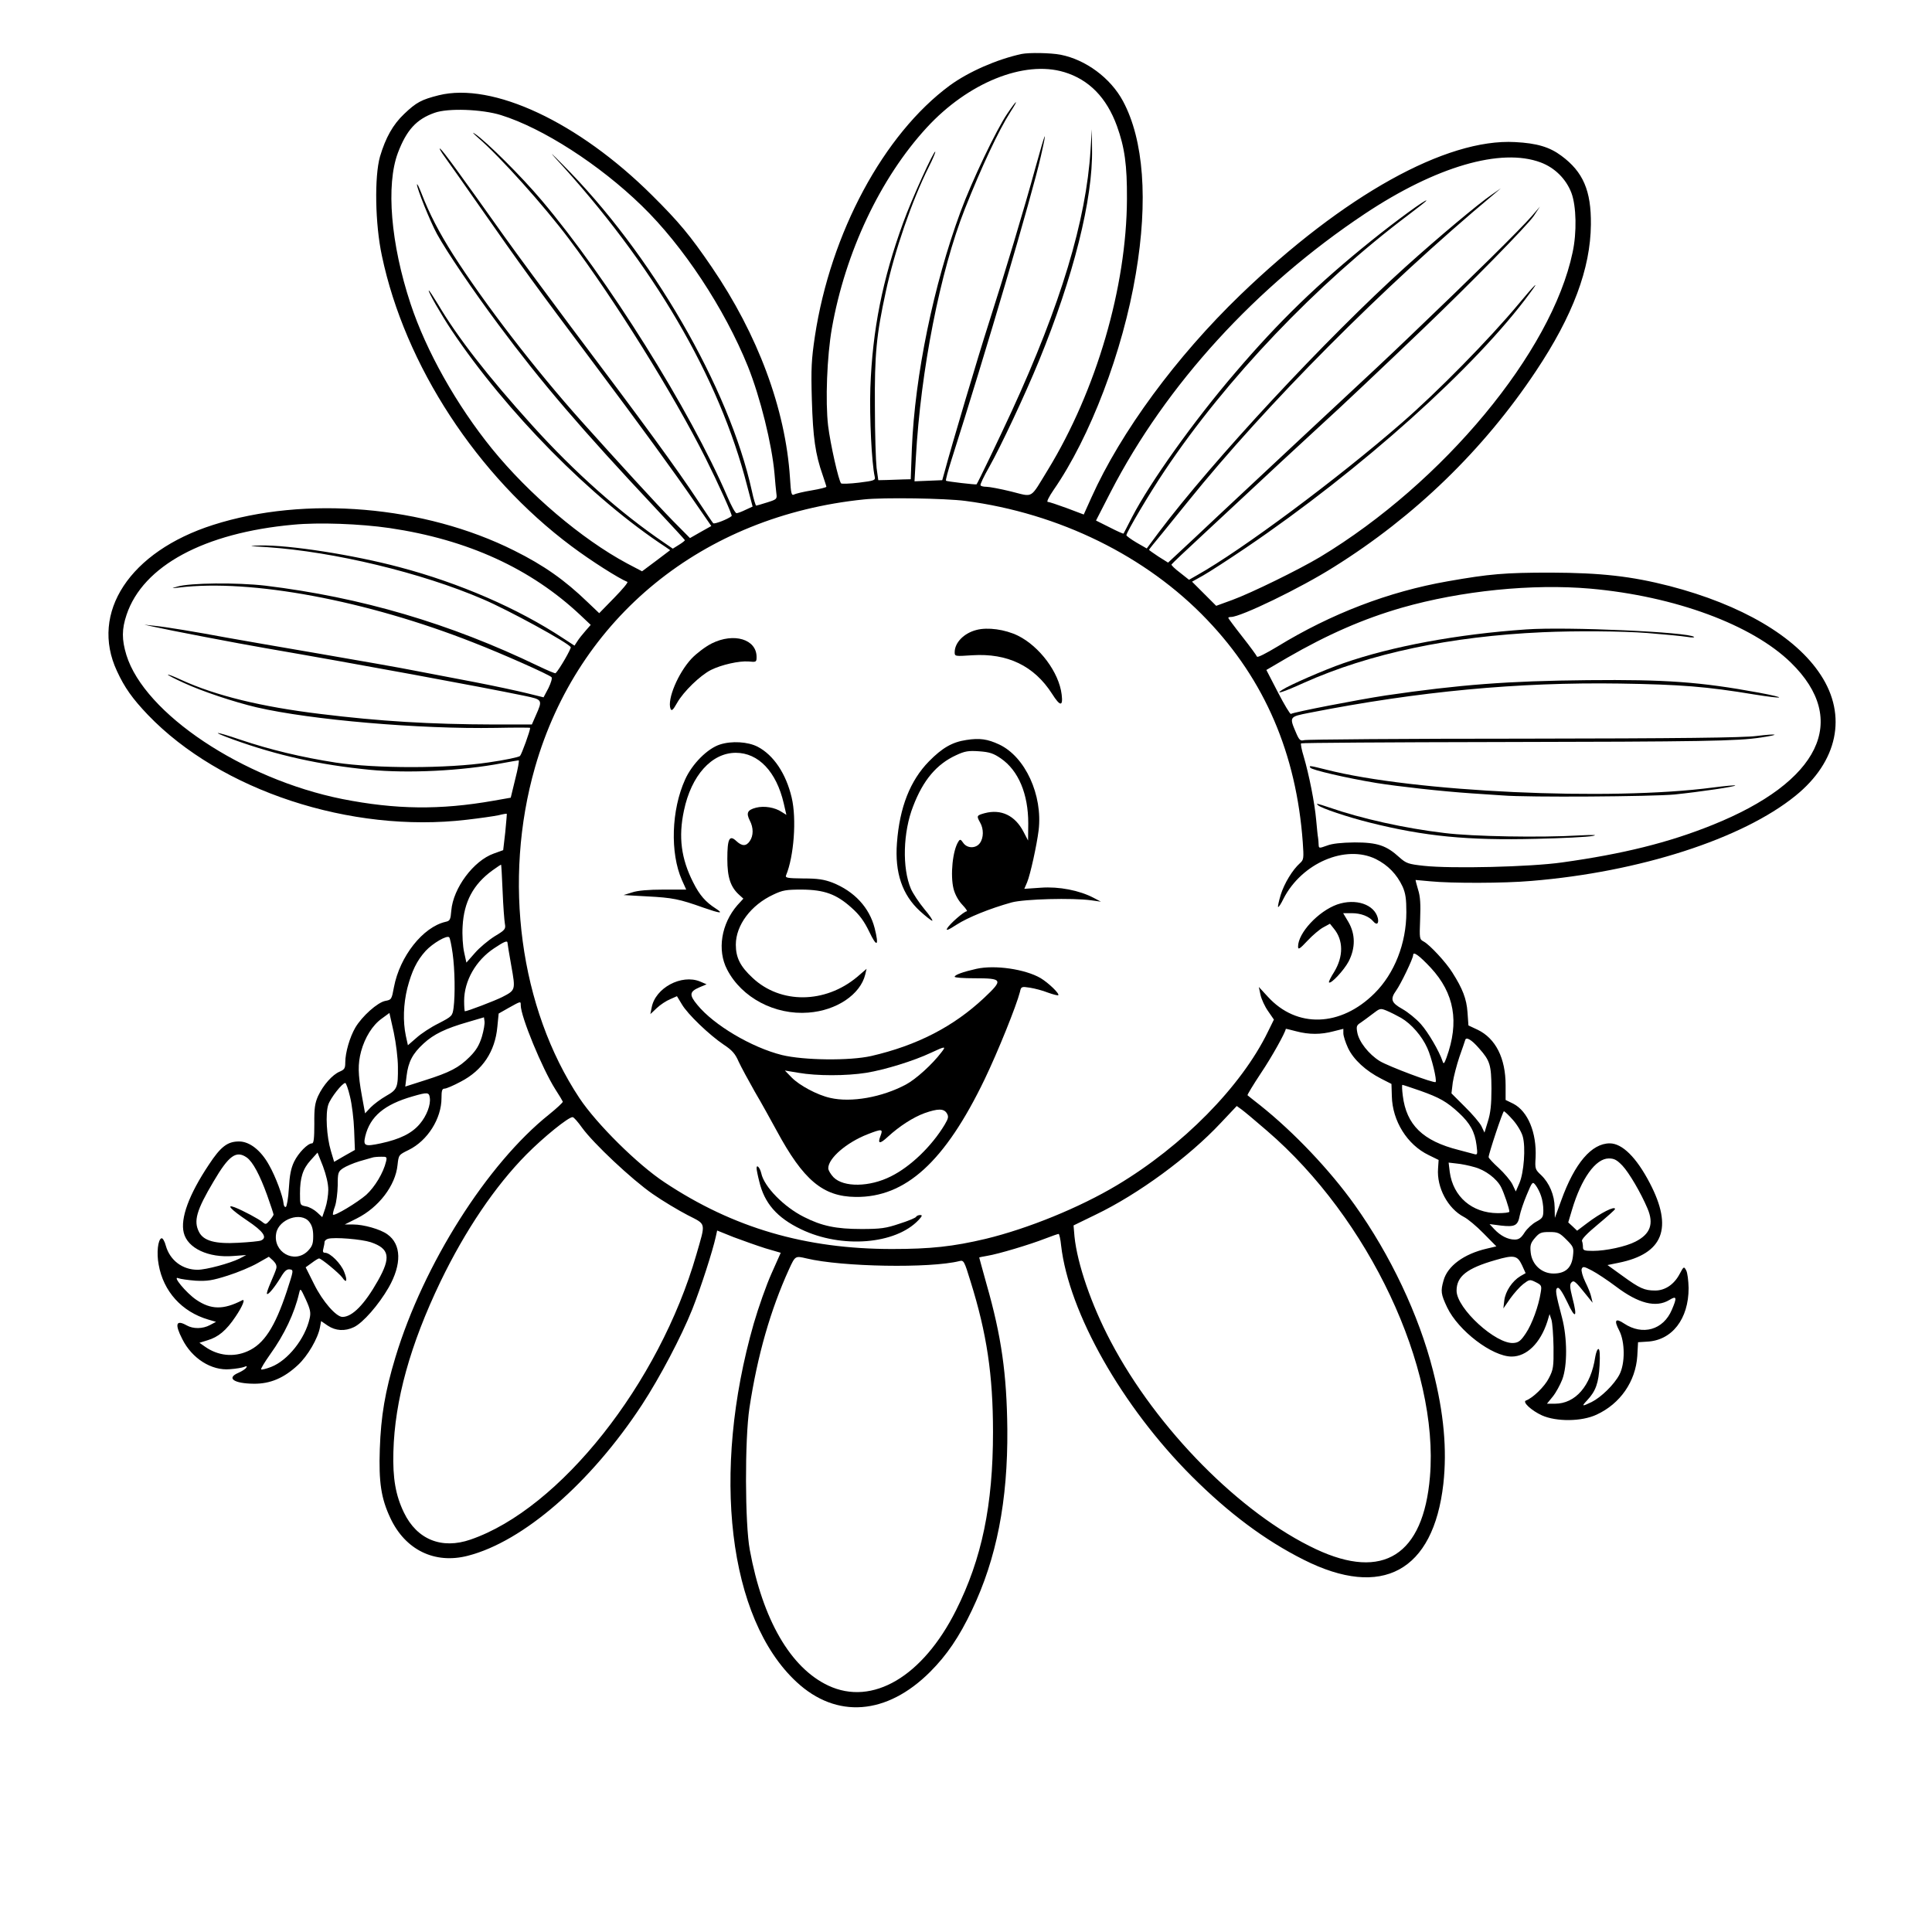 <svg xmlns="http://www.w3.org/2000/svg" width="1365.333" height="1365.333" version="1.0" viewBox="0 0 1024 1024"><path d="M541.5 28.6c-13 2.8-28.1 9.4-38.1 16.7-35 25.8-63.2 78.1-71.5 133-1.8 12.2-2.1 16.9-1.6 33.7.6 19.8 1.8 28.7 5.8 40 1 3 1.9 5.7 1.9 6s-3.5 1.2-7.7 1.9c-4.3.7-8.5 1.7-9.4 2.2-1.4.7-1.7-.4-2.2-8.9-2.4-36.5-17-75.8-41.5-111.7-11.4-16.7-17.3-23.8-31.6-38-39-38.8-84.5-60.1-113.1-53-9.1 2.3-11.8 3.7-18.3 9.9-5.9 5.6-9.8 12.5-12.8 22.6-3 10.6-2.6 35.7 1 52.5 12.2 58.1 50.5 116.7 100.5 154 10.4 7.8 25.1 17.1 29.6 18.9.6.2-2.6 4-7 8.5l-7.9 8.1-6.1-5.8c-12.1-11.7-23.3-19.6-39-27.4C225 268 161.8 262.6 113 278.2c-44.2 14.1-65.5 46.5-51 77.5 4 8.7 8.2 14.6 16.4 23.2 38.5 40.1 107.4 62.8 168.8 55.6 7-.8 14.6-1.9 17-2.4 2.3-.6 4.3-.9 4.4-.8s-.3 4.5-.8 9.8l-1.1 9.5-5 1.8c-10.7 3.8-21.5 18.3-22.5 30.2-.4 4.9-.7 5.5-3.1 6-12 2.8-24.2 18.3-27.3 34.6-1.2 6.5-1.3 6.7-4.6 7.3-4.1.8-12.3 8.1-15.9 14.2-2.9 5-5.3 13.2-5.3 18.4 0 3.1-.4 3.8-3 4.9-3.8 1.6-8.7 7.1-11.4 12.9-1.7 3.8-2.1 6.5-2 14.8 0 7.5-.3 10.3-1.2 10.3-2.3 0-7.2 5-9.5 9.7-1.7 3.5-2.4 7.2-2.8 14.2-.3 5.2-1.1 9.6-1.6 9.8-.6.2-1.1-.6-1.2-1.8-.3-3.7-4.2-14.3-7.7-20.4-4.3-7.8-10.3-12.5-15.9-12.5-6.1 0-9.7 2.7-16 12.3-10.6 15.9-15.2 28.5-13.3 36.1 2 8.2 13.1 13.4 26.3 12.3l6.8-.5-3.6 1.9c-5.1 2.5-17.6 5.9-22.2 5.9-8 0-14.6-5-16.8-12.7-.6-2.4-1.7-4.2-2.3-4-1.9.6-2.7 7.8-1.5 14 2.5 14.2 12.3 25 26.3 29.1l4.1 1.2-3.2 1.7c-3.9 2.1-8.9 2.1-12.3.2q-8.55-4.8-2.4 7.2c5.1 10.3 15.5 16.9 25.3 16 3.1-.2 6.5-.8 7.5-1.2 1.4-.6 1.7-.5 1.1.4-.4.7-2.3 1.9-4.1 2.7-6.6 2.8-2.5 5.7 8.1 5.8 8.7.1 16-3 23.4-9.9 5.2-4.8 10.6-14.1 11.7-20l.6-3.3 3.5 2.4c4.2 2.8 9.1 3.1 13.9.8s13.1-11.8 18.4-21c7-12.3 6.8-22.9-.7-28.2-3.7-2.7-12.6-5.2-18.1-5.2h-4.5l6.4-3.2c11.6-5.8 20.5-17.4 21.6-28.3.6-5.4.6-5.4 5.9-8 10-4.9 17.4-16.6 17.4-27.5 0-3.9.3-5 1.6-5 .9 0 4.7-1.6 8.6-3.7 11.6-6 18.2-16 19.4-29l.7-7.1 5.1-2.9c6.8-3.8 6.6-3.7 6.6-1.5 0 6 11.4 33.6 18.3 44.5 2.1 3.2 3.8 6.1 4 6.6.1.4-3.2 3.5-7.3 6.8-32.8 26.2-66.5 79.4-81.4 128.6-5.5 18.2-7.7 31.2-8.3 48.7-.6 17.7.7 26.2 5.6 36.6 7.9 16.9 23.5 24.5 41 20 29.4-7.5 65.2-38.6 92.4-80.1 9.4-14.4 20.8-36 26.6-50.5 4.6-11.6 10.9-31.2 12.5-38.6l.7-3.2 8.7 3.5c4.8 1.8 12.4 4.5 16.8 5.9l8.2 2.4-4.9 11c-2.7 6-6.9 17.9-9.4 26.5-22.7 79.1-13.5 156.5 22.7 190 21.1 19.6 47.8 17.6 70.8-5.4 8.8-8.8 15.4-18.5 22.1-32.6 13.1-27.4 19.1-58 18.8-96-.3-29.2-3.1-49.2-11-76.8-2.1-7.7-3.9-14-3.9-14.2 0-.1 1.9-.5 4.3-.9 5.7-.9 22.7-6 30.6-9.1 3.6-1.4 6.8-2.5 7.2-2.5.3 0 1 2.8 1.3 6.1 4.1 35.6 32.3 85.4 69.2 122.3 19.5 19.5 38.7 33.9 59.4 44.3 41.5 20.9 68.7 6.2 74-40.2 2-18.2.3-37.4-5.5-60.1-7.5-29.5-22.6-61.3-41.5-87.8-13.2-18.5-32.2-38.5-50-52.7-3.6-2.8-6.7-5.3-6.8-5.4-.2-.2 3-5.5 7.1-11.7 5.8-8.6 13-21.6 13.2-23.5 0-.1 2.5.5 5.5 1.3 6.8 1.8 13.1 1.8 19.8 0l5.2-1.3v2.4c0 1.3 1.1 4.8 2.5 7.8 2.9 6.1 9.4 12.1 17.7 16.3l5.3 2.7.2 6.5c.3 13.1 8.1 25.7 19.5 31.2l5.3 2.6-.3 4.5c-.8 10.1 5.2 21.3 13.7 25.7 2 1 6.7 4.9 10.4 8.7l6.8 6.9-5.1 1.2c-12.1 2.8-20.8 9.2-22.9 16.9-1.6 5.6-1.4 7.2 1.9 14.2 5.9 12.4 23.9 26.1 34.2 26.1 8 0 15.2-7.1 18.9-18.5l1.2-4 1 3c.5 1.6 1 8.2 1.1 14.5.1 10.5-.1 11.9-2.5 16.5-2.2 4.4-8.5 10.5-12.1 11.8-2.1.7 2.8 5.3 8.5 7.9 7.7 3.4 21 3.3 28.9-.4 12.6-5.8 20.7-17.6 21.6-31.1l.4-7.3 4.7-.3c13.3-.6 22.1-12 22.1-28.4-.1-3.9-.6-8.2-1.3-9.4-1.2-2.2-1.3-2.1-3.5 2-2.9 5.5-7.7 8.7-12.9 8.7-5.7 0-8.2-1.1-17.4-7.8l-7.9-5.7 5.9-1.2c23.7-4.8 29-18.4 16.5-42.3-7.1-13.6-14.6-21-21.2-21-9.6 0-18.6 10.5-25.7 30.2l-3.4 9.3-.1-5.5c-.1-6.6-2.8-13-7.2-17.2-3.1-2.9-3.3-3.3-2.9-9.3.6-13.2-4.1-24.5-11.8-28.5l-4.1-2v-7.8c0-14.4-5.3-24.8-14.8-29.4l-4.9-2.3-.5-7c-.5-7.1-2.6-12.5-8-21-3.4-5.5-12-14.7-15.1-16.4-2.4-1.3-2.4-1.4-2-12 .3-7.8.1-11.9-1.1-15.6-.8-2.7-1.4-5-1.3-5.1.1 0 3.6.3 7.7.7 11 1.1 39 1.1 53.7-.2 57.3-4.7 111.8-22.3 139.9-45.1 22.4-18.1 27.6-42.5 13.4-64.1-13.3-20.4-42-37.2-80.1-47.1-20.3-5.2-36.3-7-62.9-7.1-24.6 0-32.5.7-54.7 4.6-31.4 5.5-61.8 17.2-90.1 34.5-6.3 3.8-10.8 6.1-11 5.4-.2-.6-3.7-5.4-7.8-10.6s-7.4-9.7-7.4-9.9c0-.3.7-.5 1.5-.5 5.1 0 36.8-15.3 54.5-26.5 42.9-26.8 79.3-62.1 107-103.7 19.7-29.5 29-54.5 29.2-77.8.2-17.9-4.1-27.9-15.6-36.4-6.3-4.7-13-6.7-24.6-7.3-36.5-2-90.8 28.2-145.6 81-33.9 32.7-63.3 72.6-78.9 107.3l-4.1 9.1-9-3.4c-4.9-1.8-9.4-3.3-10.1-3.3s.7-2.8 3.1-6.3c19.4-28 36.7-73.4 43.6-114.6 6.6-38.9 4.2-71-6.8-91.5-6.6-12.3-19.8-22-33.1-24.6-5.2-1-16.6-1.2-20.6-.4m22.5 9.6c13.2 4 22.5 13.5 28 28.6 4.1 11.4 5.4 20.7 5.3 38.7-.2 46.6-16.2 101.4-41.9 143.5-9.7 15.8-7.4 14.5-19.5 11.5-5.7-1.4-11.6-2.5-13.1-2.5s-2.9-.3-3.1-.8c-.3-.4 1.8-4.8 4.6-9.7 6.2-11 19-38.3 26.3-56.1 18.4-44.9 28.7-85.9 28.2-112.5l-.1-10.4-.7 11c-2.3 37.3-15.8 82-41.8 138.5-7.2 15.6-17.9 37.8-18.6 38.7-.3.3-15.7-1.5-16.2-1.9-.3-.3 1.1-5.4 3-11.4 17.9-56.1 42.5-139.6 47.2-160.3 3.7-16.2 2.7-14.2-2.7 5.4-5.8 21.3-16.8 57.8-24.9 83-5.3 16.4-20 65.9-23.2 78l-1.4 5-7.3.3-7.4.3.7-12.3c2.6-46.7 12.9-99 26-132.1 8.8-22.2 17.9-41.6 24.1-51.3 4.8-7.4 3.5-6.8-1.6.8-5.8 8.5-18.7 35.5-24.8 52-14.3 38.8-24.2 86.8-25.8 125.5l-.6 16.3-4.1.1c-2.3.1-6.1.2-8.6.3l-4.5.1-.9-6.5c-.4-3.6-.9-18.2-.9-32.5-.2-27.7.8-38 5.8-61 4.6-21.4 13.9-48.3 22.7-65.9 2.2-4.3 3.7-8 3.5-8.2-.7-.8-12.5 25.1-17 37.6-11 30.1-16.3 56.9-17.4 87.5-.5 16 .7 39.9 2.3 47.1.5 1.9-.1 2.2-8.3 3.2-4.8.6-9.1.7-9.5.4-1.3-1.3-5.7-20.8-6.9-30.6-1.5-12.9-.6-36.8 2-51.6 7.1-40.3 25.7-79.7 50.3-106.4 21.9-23.8 51.6-35.8 72.8-29.4M265.5 61c22.2 6.9 52.3 26.3 74.6 48 21.9 21.2 43.9 54.5 56.3 85.2 6.6 16.5 12.7 41.2 14.1 56.8.3 4.1.8 8.9 1 10.6.4 2.9.2 3.1-4.9 4.7-2.9.9-5.5 1.7-5.8 1.7s-1.4-3.5-2.3-7.8C386.5 205.5 345.1 134.1 298 87c-5.2-5.3-7-6.9-3.9-3.5 52 56.4 87.2 116.4 101.9 174l2.9 11-3.7 1.7c-2 1-4.2 1.8-4.8 1.8-.7 0-2.8-3.9-4.9-8.8-19.7-45.8-63.5-115.7-98.4-157-10.7-12.7-29.3-31.2-35.4-35.3-1.8-1.2-.9-.2 1.8 2.2 11.5 9.9 34.9 36 48.1 53.6C325.8 158.9 357 209 374 242.9c6.7 13.4 14.3 30.2 13.8 30.6-1.8 1.6-9.2 4.5-9.8 3.8-.4-.4-4-5.8-8-11.8-11.7-17.7-28.6-40.8-68-93.1-12.3-16.5-28.1-37.8-35-47.5-23.8-33.5-31.9-44.6-33.6-46-1-.8.2 1.4 2.7 4.8 2.4 3.3 10.3 14.5 17.4 24.7 23.4 33.5 29.8 42.3 61.5 84.6 23.9 31.9 42.9 58 53.3 73.2l8.7 12.6-5.7 3.2-5.6 3.2-9.2-9.3c-8.5-8.7-29-31.1-48.1-52.4-24.7-27.6-51.2-62-68.2-88.5-7.4-11.7-12.6-21.6-16.8-32.5-1.3-3.3-2.3-5.4-2.4-4.7 0 2.2 6.9 19.4 10.6 26.2 5.4 9.8 19.2 30.1 32.6 48.1 22.8 30.7 43.8 55.2 83.1 97.1 8.6 9.2 15.7 16.9 15.7 17.1 0 .3-1.4 1.4-3.2 2.5l-3.2 2-4.5-3.1c-23.3-15.8-47.6-37.4-70-62.2-23.5-26-39.6-46.7-50-64.3-2.4-3.9-4.5-7.2-4.8-7.2-.8 0 6.6 12.9 12 21 29 43.3 74.2 89.2 113.6 115l2.3 1.6-7.4 5.6-7.5 5.6-8-4.2c-24-12.9-51.9-36.6-71.5-60.7-18.8-23.2-34.9-51.8-43.2-76.9-10.5-31.7-13.1-63-6.7-80 4.6-12.1 9.8-17.8 19.4-21.2 7.2-2.6 25.2-1.9 35.2 1.2m551.1 25.1c7.5 2.8 13.5 8.8 16.3 16.2 2.6 7 2.9 21 .6 31.5-11.1 52.8-68.5 122-133.8 161.4-11.4 6.8-36.5 19.1-46.6 22.8l-8.5 3.1-6.4-6.4-6.4-6.4 5.9-3.3c3.2-1.8 13.4-8.4 22.7-14.7 60.8-41.2 122-96 150.6-135.1 5.4-7.2 2.7-4.7-6.2 6-15.4 18.5-42.9 46.5-61.8 62.9-34.1 29.7-84.9 67.5-108.6 80.8l-4.2 2.4-4.8-3.8c-2.7-2-4.7-4-4.5-4.3.2-.4 7.9-7.7 17.1-16.2 31.6-29.5 56.5-52.6 63-58.5 7.7-6.9 33.9-31.7 53-50 25.4-24.3 55.5-55 58.9-60l3.3-5-4.3 5c-6.3 7.2-31.1 31.7-64.4 63.5-14 13.4-15.1 14.4-56 52.5-17 15.9-37.7 35.2-46 43-8.2 7.8-17.6 16.5-20.7 19.4l-5.7 5.3-5.1-3.2c-2.7-1.8-5-3.4-5-3.6s3.3-4.3 7.3-9.1c3.9-4.8 9.9-12.2 13.2-16.3 41.5-51.5 103.6-114 162-162.8l4-3.4-4.9 3.4c-6.8 4.6-28.4 22.7-45.6 38.2-42.1 38-102.3 102.8-130.8 140.7l-6.4 8.6-5.4-3.1c-2.9-1.7-5.3-3.5-5.4-3.9 0-1.5 12.1-22 20.3-34.2 32.6-48.7 80.7-99.1 129.2-135.6 5.2-3.9 9.5-7.3 9.5-7.6 0-1-16.3 10.9-29.2 21.3-28.2 22.7-48.8 42.6-72 69.8-22 25.6-45.2 58.2-54.8 76.7-2.3 4.6-4.4 8.5-4.5 8.7-.2.2-3.5-1.3-7.4-3.3l-7.2-3.6 7.8-15.2c29.4-56.9 76.9-108.9 134.7-147.4 37.6-25 72.1-35.1 93.2-27.2M511.7 265.5c49.6 6.5 95.9 29.2 128.1 63 30.6 32 47.3 71 50.7 118 .6 8.5.5 9.2-1.5 11-4 3.6-8.3 10.7-10.2 16.8-1 3.3-1.6 6.2-1.4 6.4.3.3 1.6-1.7 2.9-4.4 9.7-18.9 32.9-28.8 48.9-21 6.4 3.2 11.1 8 14.2 14.6 1.6 3.6 2 6.6 2 13.6 0 16.5-6.3 32.5-16.9 43-17.9 17.8-41.2 18.6-56.5 1.8l-4.8-5.2.9 4.2c.5 2.3 2.3 6.2 4 8.6l3.1 4.5-3.2 6.5c-14.1 29-45.2 60.5-80 81.3-19.9 11.9-47.2 23-69.5 28.4-17.3 4.1-29.2 5.4-49.7 5.4-45.9 0-84.2-11.2-120.5-35.3-14.3-9.4-36.1-31-45.2-44.7-31.6-47.7-40.7-115.4-23.5-175.4 22.8-79.4 88.9-133.2 174.4-141.9 10.4-1.1 43-.6 53.7.8m-305.1 14.4c41.2 6.1 74.8 21.4 101.2 46.3l5.3 5-2.8 3.2c-1.5 1.7-3.5 4.2-4.3 5.5l-1.5 2.3-6-3.9c-23.9-15.8-55-29.3-86.8-37.7-24.4-6.5-58.3-11.8-73.7-11.5-6.9.2-6.6.3 3.5.9 35.6 2.4 82 13.6 114.5 27.6 13.6 5.8 45 23 46.5 25.4.4.7-6 11.8-8 13.8-.2.3-4.4-1.5-9.2-3.8-46.9-22.6-93.8-36.4-144.8-42.6-14.9-1.7-39.6-1.5-46.5.5-3.4 1-3.4 1 1 .5 38-4.6 99.2 6.8 156 29.2 15.2 5.9 39.9 16.9 41.3 18.3.5.5-.2 2.9-1.6 5.8l-2.6 4.9-8.9-2.2c-4.9-1.2-17.4-3.9-27.8-5.9s-24.5-4.7-31.4-6c-6.9-1.4-29.7-5.4-50.6-9-21-3.6-43-7.4-49-8.5-17.2-3.2-32.4-5.7-38.4-6.3l-5.5-.6 4.5 1c9 2 44.9 8.9 59.5 11.4 48.7 8.4 114.4 20.5 137.5 25.3 9.6 2 9.7 2.1 6 10.4l-2.1 4.8h-20.2c-33.7-.1-60.4-1.7-92-5.6-31.3-3.8-55.3-9.7-73.3-17.9-4.1-1.9-7.4-3.2-7.4-2.9s3.7 2.2 8.3 4.3c9.7 4.5 26.8 10.2 38.7 13 28.9 6.7 86.3 11.6 126.8 10.9 10-.2 18.2-.2 18.2 0 0 1.5-4.5 14-5.4 14.9-.6.6-8.1 2.2-16.6 3.4-21.9 3.3-59.6 3.3-81 .1-18.1-2.8-35.1-6.9-50.5-12.1-13.8-4.7-16.7-4.8-3.8-.1 23.3 8.4 45.7 13.4 72.2 16 20.4 2 48.8.6 70.3-3.5 4.4-.8 8.3-1.5 8.7-1.5s-.4 4.5-1.8 9.9l-2.4 9.9-9.1 1.6c-28.4 5-51.8 4.7-80.2-.9-52.8-10.6-104.8-45.3-114.4-76.3-2.5-8.2-2.5-13.7.1-21.4 8.7-25.9 41.1-43.4 88.4-47.7 13.5-1.3 35.3-.5 51.1 1.8M843 312c44.7 4 85.6 19.1 106.2 39.2 31.3 30.5 15.4 63.2-41.7 86.1-23.1 9.3-47.2 15.3-79.5 19.8-16.8 2.4-58.8 3.4-73.4 1.8-8.2-.9-9.3-1.3-12.9-4.5-6.9-6.3-11.7-7.9-23.7-7.9-7.1.1-11.9.6-14.7 1.7-4.2 1.5-4.3 1.5-4.4-.6 0-1.1-.2-2.8-.3-3.6-.2-.8-.6-5.1-1-9.4-.8-9.1-3.8-24.1-6.6-33.6-1.1-3.5-1.7-6.7-1.4-7s47-.6 103.7-.7c109.5-.2 127.6-.5 140-2.4 10.9-1.6 9-2.2-2.4-.8-6.8.9-41.5 1.3-123.4 1.4-62.7 0-115 .4-116.3.8-2 .5-2.6 0-4.3-4-3.6-8.4-3.6-8.4 7.1-10.5 58-11.4 110.5-16.3 164.5-15.5 32.3.5 46.1 1.6 71.4 5.8 16.2 2.6 17.8 1.9 2.2-1-31-5.7-49.2-7-90.6-6.6-42.3.4-68 2.4-107 8.1-15.1 2.3-48.6 8.8-50.3 9.8-.4.2-3.5-4.9-6.9-11.5l-6.1-11.8 11.1-6.5c21.5-12.4 40.3-20.6 60.7-26.5 31.5-9 69.1-12.8 100-10.1M266.4 472.5c.3 7.7.9 15.4 1.2 17.1.5 2.8.2 3.3-5.5 6.7-3.3 2.1-8 6-10.4 8.8l-4.5 5.1-1.2-5.5c-.7-3.1-1.1-9.1-.8-13.8.7-12.9 5.6-22.1 15.7-29.5 2.5-1.8 4.6-3.2 4.7-3.1s.5 6.5.8 14.2m-26.5 32.8c1.2 8.7 1.4 22 .5 28.9-.6 4.3-.8 4.5-7.9 8.2-4.1 2-9.4 5.5-11.8 7.7l-4.5 3.9-1.1-5c-1.6-7.6-1.3-16.8.8-25.3 2.4-9.1 5-14.5 9.7-19.7 3.7-4 11.3-8.5 12.5-7.2.4.4 1.2 4.2 1.8 8.5m29.1-5.5c0 .5.9 5.9 2 12.1 2.3 12.9 2.3 12.9-4.9 16.6-4 2-18.4 7.5-19.7 7.5-.2 0-.4-2.5-.4-5.5 0-10.6 6.2-21.5 15.9-27.9 5.4-3.6 7.1-4.3 7.1-2.8m489.3 13.1c12.6 13.6 15.2 28.8 8.4 47.6-1.2 3.3-1.6 3.7-2.1 2-1.8-5.4-7.6-15.3-11.5-19.7-2.5-2.8-6.8-6.3-9.8-8-5.9-3.3-6.6-5.2-3.3-9.8 2.5-3.5 9-17 9-18.8 0-2.1 3.2.2 9.3 6.7m-15.7 26.6c5.5 3.2 11.1 9.7 13.9 16 2.3 5 5.2 17.1 4.4 18-.8.8-25-8.3-29.6-11.1-5.8-3.6-11-10.2-11.9-15.1-.6-3.2-.4-3.9 1.7-5.2 1.3-.9 4.2-3 6.4-4.7 3.9-3 4.1-3.1 7.5-1.7 1.9.8 5.3 2.5 7.6 3.8m-531.7 26c.1 11-.3 12-6.3 15.4-2.8 1.6-6.4 4.3-8.1 6l-3 3.2-1.7-9.3c-2.1-11.5-2.2-16.8-.4-23.6 2-7.3 6-13.8 10.9-17.3l4.1-3 2.3 10.3c1.2 5.7 2.2 13.8 2.2 18.3m44.5-16c-1.4 4.5-3 7.2-6.5 10.7-5.7 5.7-10.5 8.2-23.8 12.4l-10.3 3.3.7-5.7c.9-7.4 3.2-11.8 9-17.1 5.4-5 11.7-8 23.5-11.4l8.5-2.5.3 2.1c.2 1.2-.4 4.8-1.4 8.2m528.4 6c6 6.7 6.6 8.9 6.7 21.5 0 8.5-.5 13-1.9 17.4l-1.8 5.9-1.6-3.4c-.9-1.8-4.9-6.5-8.8-10.3l-7.1-7.1.7-5.8c.5-3.2 2.1-9.3 3.5-13.5 1.5-4.2 2.9-8.3 3.1-9 .5-1.8 3.4-.1 7.2 4.3m-598.3 25.7c1 4 2 12 2.2 17.8l.4 10.5-5.5 3.1-5.5 3.2-1.7-5.7c-2.3-7.6-3-19.9-1.4-24.6 1.2-3.6 7.4-11.5 9-11.5.4 0 1.6 3.3 2.5 7.2m567.2-3.1c10.4 3.7 14.1 5.8 20.6 11.8 5.9 5.5 8.4 10 9.3 17.1.6 4.8.5 5.2-1.2 4.7-1-.3-4.8-1.3-8.3-2.2-19-4.8-27.7-13.3-29.6-28.8-.4-3.1-.5-5.7-.2-5.7s4.5 1.4 9.4 3.1m-524.9 3.7c.6 3.7-1.7 9.7-5.3 13.9-4.2 5-10.5 8.1-20.7 10.3-8.5 1.8-9.4 1.4-8.2-3.8 2.6-10.5 10.1-16.8 25.1-21.1 7.9-2.3 8.7-2.2 9.1.7m443.7 17.5c54.1 46.5 91.3 125.4 86.4 183.4-3.5 41.6-24.8 55.1-60.4 38.4-39.9-18.7-84.4-63.7-108.8-110.1-10.3-19.5-17.7-41.1-19.2-55.6l-.5-5.9 11.7-5.7c22.5-10.8 49.4-30.5 66.4-48.7l8.4-8.9 2.5 1.8c1.4 1 7.5 6.1 13.5 11.3m130.4-5.7c2.3 2.6 4.6 6.5 5.2 8.8 1.6 5.7.6 19.2-1.8 24.7l-1.9 4.4-1.8-3.8c-1-2-4.3-5.9-7.2-8.6-3-2.7-5.4-5.3-5.4-5.8 0-1.8 7.5-24.3 8.1-24.3.4 0 2.6 2.1 4.8 4.6m-493.4 4.1c6 8.3 26.3 27.4 37.4 35.1 5.3 3.7 13.7 8.7 18.5 11.2 10.1 5.2 9.7 3.5 4.7 20.9-19.7 68.4-72.3 134.8-119.7 151.1-15.3 5.3-28.4 0-35.3-14.3-4.4-9.1-6-18.1-5.6-32.2.7-27.2 8.9-56.8 25-90.3 13.1-27.1 28.9-50.5 45.5-67.3 9-9.1 22.3-19.9 24.5-19.8.6 0 2.8 2.5 5 5.6M174 630.6c0 2.8-.7 7.2-1.6 9.8l-1.6 4.7-2.7-2.5c-1.5-1.4-4.1-2.9-5.9-3.2-3.2-.6-3.2-.7-3.2-6.8 0-8.4 1.5-13.1 5.7-17.7l3.6-4 2.9 7.3c1.7 4.6 2.8 9.2 2.8 12.4m-43.2-17.1c3.2 2.3 6.9 9.2 10.8 20 1.9 5.3 3.4 9.9 3.4 10.3-.1.4-1 1.8-2.1 3.1-1.8 2.1-2.1 2.2-3.7.9-1.8-1.6-10.4-6.2-14.8-7.9-4.8-1.8-2 1.2 6.6 7 8.7 5.8 10.9 9.1 7.3 10.6-1 .4-6.4.9-12 1.2-12.2.7-18.4-1-20.8-5.7-3-5.8-1.4-11.5 7.7-26.8 8.1-13.8 12-16.6 17.6-12.7m73.8 2.2c-1.4 5.9-5.9 13.4-10.5 17.6-4.6 4-16.8 11.4-17.6 10.5-.2-.2.2-2.2 1-4.3.8-2.2 1.4-7.2 1.5-11.2 0-6.7.2-7.3 2.8-9.1 1.5-1 5.4-2.7 8.7-3.7 3.3-.9 6.5-1.9 7-2 .6-.2 2.5-.4 4.4-.4 3.1-.1 3.3.1 2.7 2.6m655.3 2.1c3.5 3.7 9.8 14.4 13.3 22.7 3.5 8.2 1.5 13.6-6.4 17.6-5 2.6-15.6 4.9-22.5 4.9-4.6 0-5.3-.3-5.3-1.9 0-1.1-.2-2.6-.5-3.3-.4-.9 2.7-4.1 8.5-8.9 4.9-4.1 9-7.7 9-8.1 0-1.8-7.7 2.1-14.8 7.5l-5.3 4-2.3-2.2-2.4-2.2 2-6.7c4.9-16.5 12.5-27.2 19.5-27.2 2.9 0 4.3.8 7.2 3.8m-78.4.8c5.7 1.5 11.8 6.1 14.1 10.6 1.5 2.9 4.4 11.4 4.4 13 0 .5-2.8.8-6.2.8-13.6-.1-23.6-8.7-25.4-21.8l-.6-5 4.3.5c2.4.2 6.7 1.1 9.4 1.9m35.3 15.3c.7 1.9 1.2 5.2 1.2 7.5 0 3.7-.4 4.3-3.7 6.1-2.1 1.1-4.9 3.7-6.2 5.7-1.9 3-3.1 3.8-5.3 3.8-3.6 0-7.5-2-10.8-5.5l-2.5-2.7 6.2.8c7.3.8 8.8 0 9.8-5.4.4-2 2-6.9 3.7-10.9 3-7.2 3.1-7.2 4.8-5 .9 1.2 2.2 3.7 2.8 5.6m-652.9 13.7c1.5 1.9 2.1 4.1 2.1 7.6 0 4.1-.5 5.4-2.9 7.9-7.1 7-18.6.5-16.7-9.5 1.4-7.5 13.2-11.5 17.5-6m666.3 9.4c3.8 3.8 4 4.3 3.5 8.7-.7 6.3-4 9.3-10.3 9.3s-11.4-4.7-12.1-11.1c-.4-3.8-.1-5 2.2-7.7 2.4-2.8 3.3-3.2 7.7-3.2 4.5 0 5.4.4 9 4m-633.7 1.4c10 3.4 10.8 8 3.8 20.4-7.1 12.6-13.6 19.2-18.8 19.2-3.3 0-10.5-8.2-15-17.3l-4.5-9 3.2-2.3c1.7-1.3 3.5-2.4 3.9-2.4 1.2 0 10.6 7.8 12.3 10.1 2.3 3.4 2.9 1.7 1-3-1.7-4.4-7.4-10.1-10.1-10.1-1.1 0-1.4-.6-.9-2.3.3-1.2.6-2.7.6-3.4 0-.6.8-1.4 1.8-1.7 3.4-1 17.8.2 22.7 1.8m-50.1 14c-.3 1.2-1.7 4.5-3 7.5s-2.2 5.6-1.9 5.9c.6.7 4-3.4 7.3-8.8 2-3.4 3.2-4.4 4.8-4.2 2.1.3 2 .5-1.6 11.6-6.3 19-12.1 28-20.8 31.8-7.4 3.3-15.7 2.4-22.5-2.4l-3-2.1 4.2-1.3c5.8-1.7 10-5.2 14.9-12.5 3.8-5.6 5.4-9.7 3.5-8.7-9.9 5.1-16.5 5-24.3-.3-5.3-3.6-13.1-13-9.4-11.4 1 .4 5.2 1 9.1 1.3 6.2.3 8.8-.1 17-2.7 5.4-1.7 12.5-4.7 15.8-6.6l6-3.4 2.3 2.1c1.5 1.5 2 2.8 1.6 4.2m281.1-5.4c18.7 4.5 65.5 5.3 81 1.4 2.3-.6 2.6 0 5.9 10.8 8.6 27.5 11.9 49.5 11.9 79.8 0 38.7-5.9 67.2-19.6 94.5-17.6 35.1-44.3 50.9-67.7 39.9-20-9.4-34.8-34.9-41.6-71.9-2.6-13.8-2.7-58.6-.2-75.2 4.2-27.8 11.2-52.1 21-73.6 3.3-7.2 3.3-7.1 9.3-5.7m379.1 3.4 2 4.4-2.8 1.6c-4.3 2.6-7.9 8-8.5 12.8l-.5 4.3 3.6-5.2c2-2.8 5.1-6.3 6.9-7.7 3.3-2.5 3.5-2.6 6.7-1 3 1.5 3.2 1.9 2.6 5.4-1.1 7.2-4.6 16.8-7.9 21.7-2.6 3.9-3.8 4.9-6.4 5.1-9.3.9-30.3-18.3-30.3-27.7 0-7.6 5.5-11.9 20.5-16.2 9.9-2.9 11.7-2.5 14.1 2.5m49.9 11.5c11.9 9 21.2 11.4 28.3 7.1 3.9-2.4 4.1-1.3 1.3 5.2-4.5 10.7-15.5 13.8-25.3 7.3-4.6-3.1-5.5-1.8-2.6 3.7 3.1 6 3.2 17.5.1 23.4-2.8 5.3-9.7 12-14.7 14.5-5.2 2.5-5.5 2.4-2.4-.9 4.6-4.9 6.1-9.2 6.6-18.5.3-5.6.1-8.7-.6-8.7-.6 0-1.3 1.9-1.7 4.2-2.3 15.4-10.5 24.8-21.4 24.8h-4.2l3.1-3.8c1.7-2.1 3.9-6.2 5-9 2.8-7.3 2.7-22.1-.1-32.8-3.4-12.9-3.8-15.2-2.3-15.8.8-.3 2.6 2.4 5.1 7.6 4.3 9.3 5.5 8.3 2.7-2.3-1.4-5.6-1.5-7.2-.5-8.2 1.3-1.3 2-.7 8.4 7.3l2.8 3.5-.7-3c-.3-1.7-1.8-5.3-3.2-8.1-1.4-2.9-2.2-5.9-1.9-6.8.6-1.5 1.2-1.4 5.4.8 2.7 1.4 8.4 5.2 12.8 8.5m-692.4 16.9c-2.4 10.8-11.6 22.3-20.4 25.7-2.6 1-5 1.6-5.3 1.3s1.9-3.9 4.8-8c7.5-10.4 12.9-21.9 15.3-32.3.7-2.9.7-2.9 3.6 3.3 2.4 5.3 2.7 7 2 10"/><path d="M517.5 333.9c-6.6 1.7-11.5 6.7-11.5 11.8 0 2.2.2 2.2 9.3 1.6q28.05-1.8 42.3 20.4c4.3 6.8 5.9 6.9 5.1.4-1.4-11.7-11.7-25.5-23.2-31.2-6.8-3.3-16-4.6-22-3M377.3 341c-3.4 1.7-8.1 5.3-10.7 8-7.2 7.7-13.1 21.7-11.2 26.7.6 1.3 1.3.7 3.5-3.2 3.4-6 12.2-14.5 17.9-17.4 5.6-2.8 15-4.9 20-4.5 4 .4 4.2.3 4.2-2.4 0-9.4-12-13-23.7-7.2m134.9 51.2c-7.5 1.1-12.8 4.2-19.8 11.3-10 10.2-15.6 24.4-17 43.3-1.2 15.7 2.8 27.5 12.2 36.1 3.1 2.8 6 5.1 6.5 5.1s-1.3-2.8-4.2-6.2c-2.8-3.4-6-8.2-7.1-10.7-4.7-11-4.2-30.1 1.2-43.8 5.3-13.9 12.5-22.3 22.7-27 4.7-2.2 6.6-2.5 12.3-2.1 5.5.4 7.6 1.1 11.5 3.8 9.3 6.4 14.5 18.8 14.5 34.4l-.1 9.1-2.4-4.6c-4.5-8.7-11.9-12.2-20.6-9.9-4.3 1.2-4.4 1.4-2.4 5 1.9 3.3 1.9 8-.1 10.8-2.1 3-6.8 3-8.9-.1-1.3-1.9-1.7-2-2.5-.7-3.1 4.7-4.4 17.9-2.6 25.1.8 3.1 2.6 6.3 4.7 8.5 1.8 1.9 2.8 3.4 2.3 3.4-1.4 0-9.2 6.8-10.4 9.1-.8 1.4.7.8 5-2 6.1-3.9 17.4-8.5 29.2-11.8 6.7-1.8 32.3-2.5 42.3-1.1l5 .7-3.8-2c-7.6-4-18.4-6.1-28-5.4l-8.8.6 1.5-3.5c1.7-4.1 5.1-19.6 6.1-27.6 2.2-18.6-7.1-38.9-20.9-45.4-6.2-2.9-10.4-3.5-17.4-2.4m-130.6 2.4c-6.6 2.1-14.8 10.3-18.5 18.6-7.3 16.1-8 38.9-1.7 53.2l2.3 5.1h-12.1c-7.8 0-13.7.5-16.6 1.5l-4.5 1.4 12.5.7c13.5.7 17 1.4 29.9 6 8.9 3.1 10.9 3.3 6.4.4-5.3-3.4-8.5-7-11.9-13.8-6.4-12.6-7.9-24.1-4.9-38.1C366.4 411 377.2 399 390 399c12 0 21.5 10 25.4 26.8l1.4 6.1-2.4-1.5c-3.7-2.5-9.4-3.4-13.7-2.3-4.6 1.2-5.3 2.8-3.3 6.8 2 3.8 2 8 0 10.9-1.9 2.8-4.1 2.8-7.1 0-3.7-3.5-4.8-1.3-4.8 9.5 0 9.8 1.7 14.9 6.4 19.1l2.1 1.9-3.2 3.5c-8.5 9.8-10.8 23.8-5.4 34.1 7.7 14.9 25.3 24.2 43.1 22.8 14.9-1.1 27.5-9.6 30.1-20.2l.7-3-5 4.3c-17 14.2-40.6 14.4-55.4.5-6.6-6.1-8.9-10.8-8.9-17.6 0-10.3 8-21 19.8-26.5 5-2.4 6.9-2.7 15.2-2.7 11.9.1 18.3 2.4 26.3 9.6 4.2 3.7 6.7 7.1 9.4 12.7 4.1 8.6 5.3 7.8 2.9-1.8-2.8-11-10.8-19.6-22.4-24.2-4.5-1.7-7.8-2.2-15.5-2.2-8.2-.1-9.6-.3-9.1-1.6 4.2-10 5.7-30 3-41.3-3-12.7-9.6-22.5-18-26.9-5.2-2.7-13.8-3.2-20-1.2m327.1 84.8c-10 3.6-20.7 15.1-20.7 22.3 0 1.8.8 1.4 5-3.1 2.7-2.9 6.5-6.1 8.4-7.1l3.5-1.9 2 2.5c5.2 6.2 5.2 14.9.2 23.1-1.8 2.8-3 5.3-2.7 5.5 1 1 7.9-6.4 10.4-11.1 3.7-7.2 3.6-14.5-.1-20.9l-2.8-4.7h4.6c4.8 0 9.2 1.7 11.4 4.4 1.8 2.1 3 1.2 2.4-1.7-1.8-7.4-11.8-10.7-21.6-7.3"/><path d="M517.5 513.5c-7.1 1.6-11.5 3.2-11.5 4.2 0 .5 4.7.8 10.3.8 15.2 0 15.6.7 5.3 10.4-16.3 15.3-35.6 25.2-59.8 30.8-11.5 2.6-35.7 2.3-47.3-.5-16.1-4-36.2-15.9-44.9-26.6-4.4-5.3-4.2-7 1.1-9.3l3.8-1.6-3.5-1.5c-9.8-4-23.7 3.4-25.6 13.8l-.7 3.5 3.4-3.2c1.9-1.8 5.1-3.9 7.1-4.7l3.6-1.6 2.6 4.3c3 5.2 14.6 16.3 22.2 21.4 4.4 2.9 6.1 4.8 7.9 9 1.3 2.8 5.2 10 8.6 16 3.5 5.9 8.6 15.2 11.5 20.5 14.2 26.3 24.5 35 41.9 35.2 26.5.3 47.3-18.6 68.4-62.4 7.1-14.8 16.8-38.9 18.7-46.3.6-2.8.8-2.9 5.3-2.2 2.5.4 6.8 1.5 9.5 2.6 2.8 1 5.2 1.6 5.5 1.4.8-.8-5.1-6.5-9.4-9.1-8.1-4.7-24.1-7.1-34-4.9M499 557.7c-5 6.6-13.6 14.3-18.8 17.1-12.7 6.8-29.1 9.7-40.2 7.1-6.8-1.5-16.3-6.6-20.4-10.8l-3.6-3.7 7.2 1.2c9.7 1.7 25.3 1.7 36 0 9.8-1.6 25.1-6.3 34.2-10.6 7.7-3.6 8.2-3.6 5.6-.3m2.8 32.3c1.1 1.8.9 2.7-1.1 6.1-6.8 11.3-18 22.2-28.5 27.4-11.3 5.7-25 5.9-30.4.5-1.5-1.6-2.8-3.7-2.8-4.8 0-5.3 9.6-13.6 20.8-18 7.7-3 8.3-2.9 6.9.8-1.7 4.4-.4 4.5 3.9.5 6.1-5.6 13.4-10.3 19.4-12.5 7.1-2.5 10.2-2.5 11.8 0"/><path d="M401 619.2c0 .7.6 3.8 1.4 6.9 2.7 11.6 9.4 19.3 22.1 25.4 21.5 10.4 50.2 8.1 62.4-4.9 1.9-2.1 2.1-2.6.8-2.6-.9 0-1.9.4-2.2 1-.3.5-4.3 2.2-8.8 3.6-7.1 2.4-9.9 2.8-20.2 2.8-13.3 0-21-1.6-30.4-6.4-10.6-5.3-21.1-16-22.6-23.1-.7-3-2.5-5-2.5-2.7m408-285.6c-36.5 2.5-71.4 9-96.9 17.9-10.1 3.5-28.7 11.6-32.6 14.2-4 2.6.6 1.2 11.6-3.8 34.9-15.6 77.6-24.6 126.4-26.8 17.5-.8 42.4-.6 55.5.4 10.7.9 17.3 1.5 21.5 2.1 2.2.4 3.7.3 3.4 0-2.5-2.6-67.4-5.5-88.9-4m-114.5 73.3c.7 1.2 19.3 5.5 35 8.1 12 1.9 34.3 4.4 50.5 5.5 4.7.3 12.1.8 16.5 1.1 13.3 1.1 79.2.6 91-.5 13.4-1.4 32.7-4.2 32.2-4.8-.2-.2-5.6.3-11.8 1.1-54.6 7.2-158.6 2.4-205.1-9.5-8.8-2.2-9.1-2.2-8.3-1m4.1 19.9c1.7 1.6 15.8 6.3 27.4 9.2 29.2 7.3 51.8 9.5 88 8.6 14-.3 27.5-1 30-1.5 3.1-.6.9-.7-7-.3-20.4 1.2-56.5.6-71.5-1.3-21-2.5-43.9-7.6-60.9-13.5-6.6-2.2-7.4-2.4-6-1.2"/></svg>